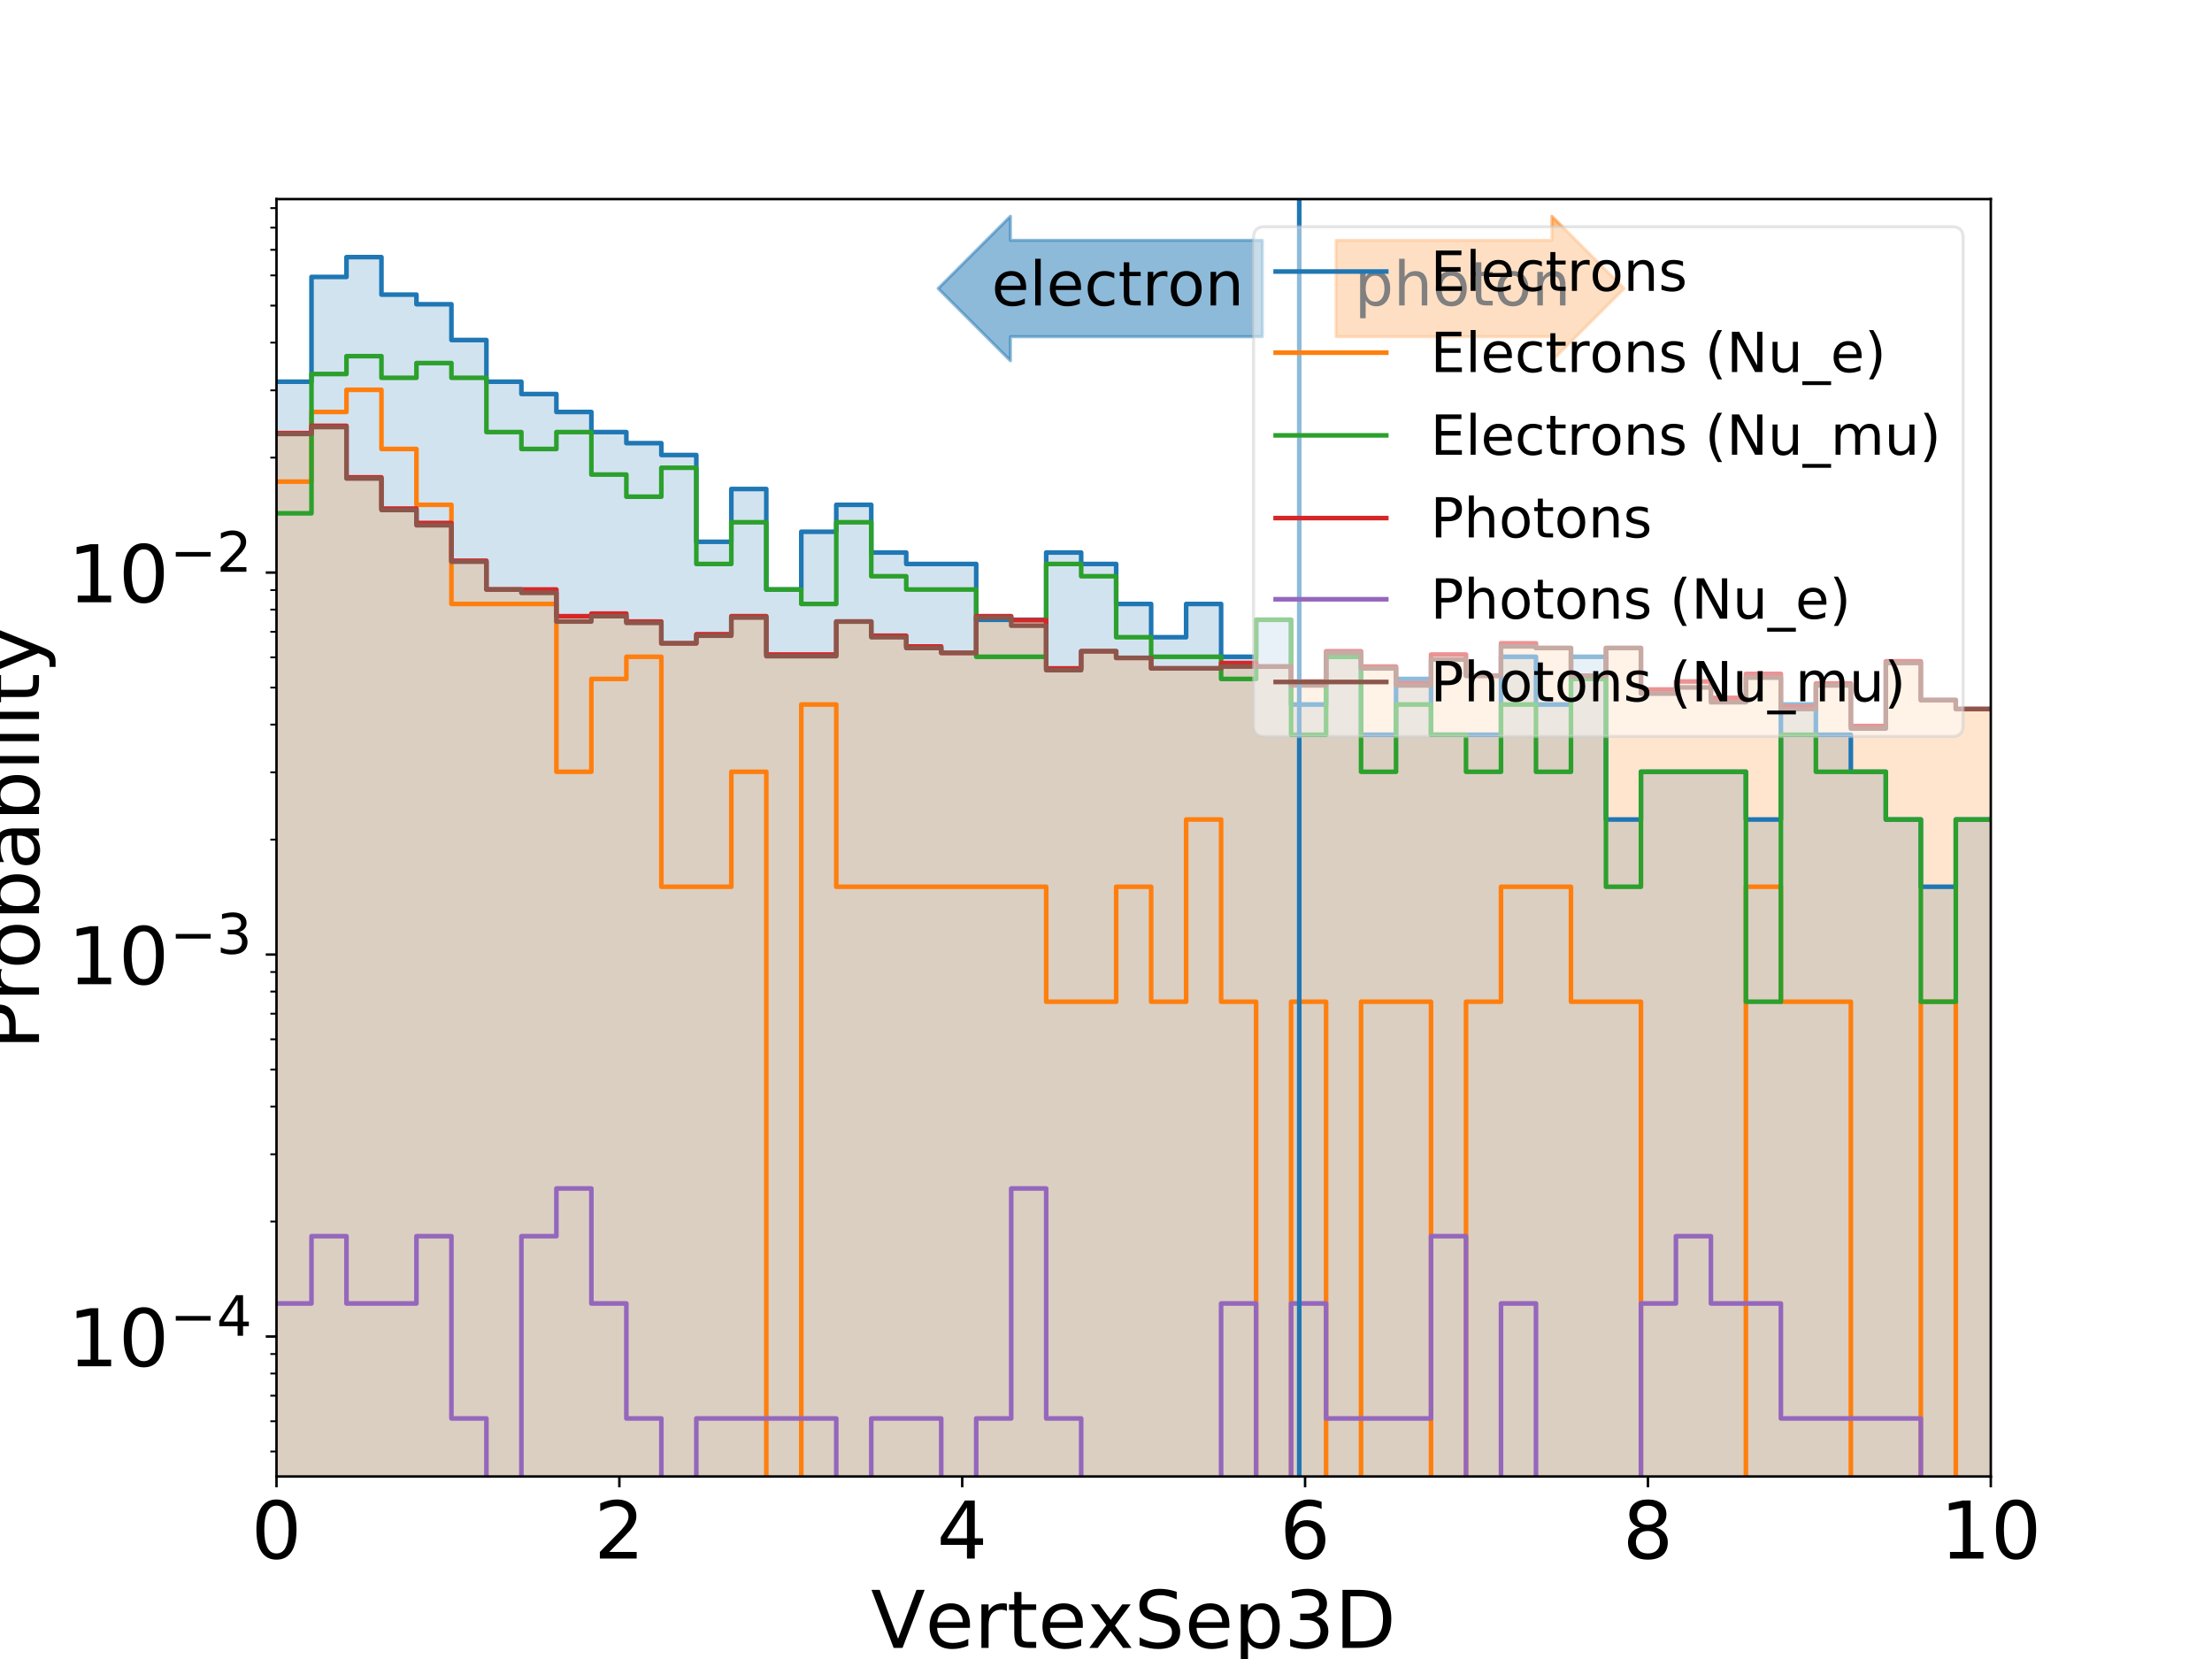 <?xml version="1.0" encoding="utf-8" standalone="no"?>
<!DOCTYPE svg PUBLIC "-//W3C//DTD SVG 1.1//EN"
  "http://www.w3.org/Graphics/SVG/1.1/DTD/svg11.dtd">
<!-- Created with matplotlib (https://matplotlib.org/) -->
<svg height="540pt" version="1.1" viewBox="0 0 720 540" width="720pt" xmlns="http://www.w3.org/2000/svg" xmlns:xlink="http://www.w3.org/1999/xlink">
 <defs>
  <style type="text/css">
*{stroke-linecap:butt;stroke-linejoin:round;}
  </style>
 </defs>
 <g id="figure_1">
  <g id="patch_1">
   <path d="M 0 540 
L 720 540 
L 720 0 
L 0 0 
z
" style="fill:#ffffff;"/>
  </g>
  <g id="axes_1">
   <g id="patch_2">
    <path d="M 90 480.6 
L 648 480.6 
L 648 64.8 
L 90 64.8 
z
" style="fill:#ffffff;"/>
   </g>
   <g id="patch_3">
    <path clip-path="url(#p6364f5afb9)" d="M 90 124264.922 
L 90 124.248 
L 101.388 124.248 
L 101.388 90.136 
L 112.776 90.136 
L 112.776 83.7 
L 124.163 83.7 
L 124.163 95.9 
L 135.551 95.9 
L 135.551 99.031 
L 146.939 99.031 
L 146.939 110.679 
L 158.327 110.679 
L 158.327 124.248 
L 169.714 124.248 
L 169.714 128.25 
L 181.102 128.25 
L 181.102 134.093 
L 192.49 134.093 
L 192.49 140.645 
L 203.878 140.645 
L 203.878 144.246 
L 215.265 144.246 
L 215.265 148.105 
L 226.653 148.105 
L 226.653 176.357 
L 238.041 176.357 
L 238.041 159.163 
L 249.429 159.163 
L 249.429 191.891 
L 260.816 191.891 
L 260.816 173.084 
L 272.204 173.084 
L 272.204 164.309 
L 283.592 164.309 
L 283.592 179.842 
L 294.98 179.842 
L 294.98 183.567 
L 306.367 183.567 
L 306.367 183.567 
L 317.755 183.567 
L 317.755 201.735 
L 329.143 201.735 
L 329.143 201.735 
L 340.531 201.735 
L 340.531 179.842 
L 351.918 179.842 
L 351.918 183.567 
L 363.306 183.567 
L 363.306 196.589 
L 374.694 196.589 
L 374.694 207.424 
L 386.082 207.424 
L 386.082 196.589 
L 397.469 196.589 
L 397.469 213.784 
L 408.857 213.784 
L 408.857 201.735 
L 420.245 201.735 
L 420.245 229.317 
L 431.633 229.317 
L 431.633 213.784 
L 443.02 213.784 
L 443.02 239.161 
L 454.408 239.161 
L 454.408 220.994 
L 465.796 220.994 
L 465.796 239.161 
L 477.184 239.161 
L 477.184 239.161 
L 488.571 239.161 
L 488.571 213.784 
L 499.959 213.784 
L 499.959 229.317 
L 511.347 229.317 
L 511.347 213.784 
L 522.735 213.784 
L 522.735 266.743 
L 534.122 266.743 
L 534.122 251.21 
L 545.51 251.21 
L 545.51 251.21 
L 556.898 251.21 
L 556.898 251.21 
L 568.286 251.21 
L 568.286 266.743 
L 579.673 266.743 
L 579.673 229.317 
L 591.061 229.317 
L 591.061 239.161 
L 602.449 239.161 
L 602.449 251.21 
L 613.837 251.21 
L 613.837 266.743 
L 625.224 266.743 
L 625.224 288.636 
L 636.612 288.636 
L 636.612 266.743 
L 648 266.743 
L 648 124264.922 
z
" style="fill:#1f77b4;opacity:0.2;"/>
   </g>
   <g id="patch_4">
    <path clip-path="url(#p6364f5afb9)" d="M 90 124264.922 
L 90 140.963 
L 101.388 140.963 
L 101.388 138.6 
L 112.776 138.6 
L 112.776 155.371 
L 124.163 155.371 
L 124.163 165.55 
L 135.551 165.55 
L 135.551 170.228 
L 146.939 170.228 
L 146.939 182.522 
L 158.327 182.522 
L 158.327 191.877 
L 169.714 191.877 
L 169.714 191.877 
L 181.102 191.877 
L 181.102 200.567 
L 192.49 200.567 
L 192.49 199.716 
L 203.878 199.716 
L 203.878 202.309 
L 215.265 202.309 
L 215.265 209.392 
L 226.653 209.392 
L 226.653 206.447 
L 238.041 206.447 
L 238.041 200.567 
L 249.429 200.567 
L 249.429 213.046 
L 260.816 213.046 
L 260.816 213.046 
L 272.204 213.046 
L 272.204 202.309 
L 283.592 202.309 
L 283.592 206.926 
L 294.98 206.926 
L 294.98 210.411 
L 306.367 210.411 
L 306.367 212.508 
L 317.755 212.508 
L 317.755 200.567 
L 329.143 200.567 
L 329.143 201.868 
L 340.531 201.868 
L 340.531 217.548 
L 351.918 217.548 
L 351.918 211.976 
L 363.306 211.976 
L 363.306 214.136 
L 374.694 214.136 
L 374.694 217.548 
L 386.082 217.548 
L 386.082 217.548 
L 397.469 217.548 
L 397.469 215.815 
L 408.857 215.815 
L 408.857 216.964 
L 420.245 216.964 
L 420.245 221.821 
L 431.633 221.821 
L 431.633 211.976 
L 443.02 211.976 
L 443.02 216.964 
L 454.408 216.964 
L 454.408 222.46 
L 465.796 222.46 
L 465.796 213.046 
L 477.184 213.046 
L 477.184 219.948 
L 488.571 219.948 
L 488.571 209.392 
L 499.959 209.392 
L 499.959 210.928 
L 511.347 210.928 
L 511.347 219.948 
L 522.735 219.948 
L 522.735 210.928 
L 534.122 210.928 
L 534.122 224.423 
L 545.51 224.423 
L 545.51 221.821 
L 556.898 221.821 
L 556.898 227.158 
L 568.286 227.158 
L 568.286 219.338 
L 579.673 219.338 
L 579.673 230.038 
L 591.061 230.038 
L 591.061 222.46 
L 602.449 222.46 
L 602.449 236.306 
L 613.837 236.306 
L 613.837 215.25 
L 625.224 215.25 
L 625.224 227.864 
L 636.612 227.864 
L 636.612 230.783 
L 648 230.783 
L 648 124264.922 
z
" style="fill:#ff7f0e;opacity:0.2;"/>
   </g>
   <g id="matplotlib.axis_1">
    <g id="xtick_1">
     <g id="line2d_1">
      <defs>
       <path d="M 0 0 
L 0 3.5 
" id="maca97effa8" style="stroke:#000000;stroke-width:0.8;"/>
      </defs>
      <g>
       <use style="stroke:#000000;stroke-width:0.8;" x="90" xlink:href="#maca97effa8" y="480.6"/>
      </g>
     </g>
     <g id="text_1">
      <!-- 0 -->
      <defs>
       <path d="M 31.781 66.406 
Q 24.172 66.406 20.328 58.906 
Q 16.5 51.422 16.5 36.375 
Q 16.5 21.391 20.328 13.891 
Q 24.172 6.391 31.781 6.391 
Q 39.453 6.391 43.281 13.891 
Q 47.125 21.391 47.125 36.375 
Q 47.125 51.422 43.281 58.906 
Q 39.453 66.406 31.781 66.406 
z
M 31.781 74.219 
Q 44.047 74.219 50.516 64.516 
Q 56.984 54.828 56.984 36.375 
Q 56.984 17.969 50.516 8.266 
Q 44.047 -1.422 31.781 -1.422 
Q 19.531 -1.422 13.062 8.266 
Q 6.594 17.969 6.594 36.375 
Q 6.594 54.828 13.062 64.516 
Q 19.531 74.219 31.781 74.219 
z
" id="DejaVuSans-48"/>
      </defs>
      <g transform="translate(81.754 507.295)scale(0.259 -0.259)">
       <use xlink:href="#DejaVuSans-48"/>
      </g>
     </g>
    </g>
    <g id="xtick_2">
     <g id="line2d_2">
      <g>
       <use style="stroke:#000000;stroke-width:0.8;" x="201.6" xlink:href="#maca97effa8" y="480.6"/>
      </g>
     </g>
     <g id="text_2">
      <!-- 2 -->
      <defs>
       <path d="M 19.188 8.297 
L 53.609 8.297 
L 53.609 0 
L 7.328 0 
L 7.328 8.297 
Q 12.938 14.109 22.625 23.891 
Q 32.328 33.688 34.812 36.531 
Q 39.547 41.844 41.422 45.531 
Q 43.312 49.219 43.312 52.781 
Q 43.312 58.594 39.234 62.25 
Q 35.156 65.922 28.609 65.922 
Q 23.969 65.922 18.812 64.312 
Q 13.672 62.703 7.812 59.422 
L 7.812 69.391 
Q 13.766 71.781 18.938 73 
Q 24.125 74.219 28.422 74.219 
Q 39.75 74.219 46.484 68.547 
Q 53.219 62.891 53.219 53.422 
Q 53.219 48.922 51.531 44.891 
Q 49.859 40.875 45.406 35.406 
Q 44.188 33.984 37.641 27.219 
Q 31.109 20.453 19.188 8.297 
z
" id="DejaVuSans-50"/>
      </defs>
      <g transform="translate(193.354 507.295)scale(0.259 -0.259)">
       <use xlink:href="#DejaVuSans-50"/>
      </g>
     </g>
    </g>
    <g id="xtick_3">
     <g id="line2d_3">
      <g>
       <use style="stroke:#000000;stroke-width:0.8;" x="313.2" xlink:href="#maca97effa8" y="480.6"/>
      </g>
     </g>
     <g id="text_3">
      <!-- 4 -->
      <defs>
       <path d="M 37.797 64.312 
L 12.891 25.391 
L 37.797 25.391 
z
M 35.203 72.906 
L 47.609 72.906 
L 47.609 25.391 
L 58.016 25.391 
L 58.016 17.188 
L 47.609 17.188 
L 47.609 0 
L 37.797 0 
L 37.797 17.188 
L 4.891 17.188 
L 4.891 26.703 
z
" id="DejaVuSans-52"/>
      </defs>
      <g transform="translate(304.954 507.295)scale(0.259 -0.259)">
       <use xlink:href="#DejaVuSans-52"/>
      </g>
     </g>
    </g>
    <g id="xtick_4">
     <g id="line2d_4">
      <g>
       <use style="stroke:#000000;stroke-width:0.8;" x="424.8" xlink:href="#maca97effa8" y="480.6"/>
      </g>
     </g>
     <g id="text_4">
      <!-- 6 -->
      <defs>
       <path d="M 33.016 40.375 
Q 26.375 40.375 22.484 35.828 
Q 18.609 31.297 18.609 23.391 
Q 18.609 15.531 22.484 10.953 
Q 26.375 6.391 33.016 6.391 
Q 39.656 6.391 43.531 10.953 
Q 47.406 15.531 47.406 23.391 
Q 47.406 31.297 43.531 35.828 
Q 39.656 40.375 33.016 40.375 
z
M 52.594 71.297 
L 52.594 62.312 
Q 48.875 64.062 45.094 64.984 
Q 41.312 65.922 37.594 65.922 
Q 27.828 65.922 22.672 59.328 
Q 17.531 52.734 16.797 39.406 
Q 19.672 43.656 24.016 45.922 
Q 28.375 48.188 33.594 48.188 
Q 44.578 48.188 50.953 41.516 
Q 57.328 34.859 57.328 23.391 
Q 57.328 12.156 50.688 5.359 
Q 44.047 -1.422 33.016 -1.422 
Q 20.359 -1.422 13.672 8.266 
Q 6.984 17.969 6.984 36.375 
Q 6.984 53.656 15.188 63.938 
Q 23.391 74.219 37.203 74.219 
Q 40.922 74.219 44.703 73.484 
Q 48.484 72.75 52.594 71.297 
z
" id="DejaVuSans-54"/>
      </defs>
      <g transform="translate(416.554 507.295)scale(0.259 -0.259)">
       <use xlink:href="#DejaVuSans-54"/>
      </g>
     </g>
    </g>
    <g id="xtick_5">
     <g id="line2d_5">
      <g>
       <use style="stroke:#000000;stroke-width:0.8;" x="536.4" xlink:href="#maca97effa8" y="480.6"/>
      </g>
     </g>
     <g id="text_5">
      <!-- 8 -->
      <defs>
       <path d="M 31.781 34.625 
Q 24.75 34.625 20.719 30.859 
Q 16.703 27.094 16.703 20.516 
Q 16.703 13.922 20.719 10.156 
Q 24.75 6.391 31.781 6.391 
Q 38.812 6.391 42.859 10.172 
Q 46.922 13.969 46.922 20.516 
Q 46.922 27.094 42.891 30.859 
Q 38.875 34.625 31.781 34.625 
z
M 21.922 38.812 
Q 15.578 40.375 12.031 44.719 
Q 8.5 49.078 8.5 55.328 
Q 8.5 64.062 14.719 69.141 
Q 20.953 74.219 31.781 74.219 
Q 42.672 74.219 48.875 69.141 
Q 55.078 64.062 55.078 55.328 
Q 55.078 49.078 51.531 44.719 
Q 48 40.375 41.703 38.812 
Q 48.828 37.156 52.797 32.312 
Q 56.781 27.484 56.781 20.516 
Q 56.781 9.906 50.312 4.234 
Q 43.844 -1.422 31.781 -1.422 
Q 19.734 -1.422 13.25 4.234 
Q 6.781 9.906 6.781 20.516 
Q 6.781 27.484 10.781 32.312 
Q 14.797 37.156 21.922 38.812 
z
M 18.312 54.391 
Q 18.312 48.734 21.844 45.562 
Q 25.391 42.391 31.781 42.391 
Q 38.141 42.391 41.719 45.562 
Q 45.312 48.734 45.312 54.391 
Q 45.312 60.062 41.719 63.234 
Q 38.141 66.406 31.781 66.406 
Q 25.391 66.406 21.844 63.234 
Q 18.312 60.062 18.312 54.391 
z
" id="DejaVuSans-56"/>
      </defs>
      <g transform="translate(528.154 507.295)scale(0.259 -0.259)">
       <use xlink:href="#DejaVuSans-56"/>
      </g>
     </g>
    </g>
    <g id="xtick_6">
     <g id="line2d_6">
      <g>
       <use style="stroke:#000000;stroke-width:0.8;" x="648" xlink:href="#maca97effa8" y="480.6"/>
      </g>
     </g>
     <g id="text_6">
      <!-- 10 -->
      <defs>
       <path d="M 12.406 8.297 
L 28.516 8.297 
L 28.516 63.922 
L 10.984 60.406 
L 10.984 69.391 
L 28.422 72.906 
L 38.281 72.906 
L 38.281 8.297 
L 54.391 8.297 
L 54.391 0 
L 12.406 0 
z
" id="DejaVuSans-49"/>
      </defs>
      <g transform="translate(631.508 507.295)scale(0.259 -0.259)">
       <use xlink:href="#DejaVuSans-49"/>
       <use x="63.623" xlink:href="#DejaVuSans-48"/>
      </g>
     </g>
    </g>
    <g id="text_7">
     <!-- VertexSep3D -->
     <defs>
      <path d="M 28.609 0 
L 0.781 72.906 
L 11.078 72.906 
L 34.188 11.531 
L 57.328 72.906 
L 67.578 72.906 
L 39.797 0 
z
" id="DejaVuSans-86"/>
      <path d="M 56.203 29.594 
L 56.203 25.203 
L 14.891 25.203 
Q 15.484 15.922 20.484 11.062 
Q 25.484 6.203 34.422 6.203 
Q 39.594 6.203 44.453 7.469 
Q 49.312 8.734 54.109 11.281 
L 54.109 2.781 
Q 49.266 0.734 44.188 -0.344 
Q 39.109 -1.422 33.891 -1.422 
Q 20.797 -1.422 13.156 6.188 
Q 5.516 13.812 5.516 26.812 
Q 5.516 40.234 12.766 48.109 
Q 20.016 56 32.328 56 
Q 43.359 56 49.781 48.891 
Q 56.203 41.797 56.203 29.594 
z
M 47.219 32.234 
Q 47.125 39.594 43.094 43.984 
Q 39.062 48.391 32.422 48.391 
Q 24.906 48.391 20.391 44.141 
Q 15.875 39.891 15.188 32.172 
z
" id="DejaVuSans-101"/>
      <path d="M 41.109 46.297 
Q 39.594 47.172 37.812 47.578 
Q 36.031 48 33.891 48 
Q 26.266 48 22.188 43.047 
Q 18.109 38.094 18.109 28.812 
L 18.109 0 
L 9.078 0 
L 9.078 54.688 
L 18.109 54.688 
L 18.109 46.188 
Q 20.953 51.172 25.484 53.578 
Q 30.031 56 36.531 56 
Q 37.453 56 38.578 55.875 
Q 39.703 55.766 41.062 55.516 
z
" id="DejaVuSans-114"/>
      <path d="M 18.312 70.219 
L 18.312 54.688 
L 36.812 54.688 
L 36.812 47.703 
L 18.312 47.703 
L 18.312 18.016 
Q 18.312 11.328 20.141 9.422 
Q 21.969 7.516 27.594 7.516 
L 36.812 7.516 
L 36.812 0 
L 27.594 0 
Q 17.188 0 13.234 3.875 
Q 9.281 7.766 9.281 18.016 
L 9.281 47.703 
L 2.688 47.703 
L 2.688 54.688 
L 9.281 54.688 
L 9.281 70.219 
z
" id="DejaVuSans-116"/>
      <path d="M 54.891 54.688 
L 35.109 28.078 
L 55.906 0 
L 45.312 0 
L 29.391 21.484 
L 13.484 0 
L 2.875 0 
L 24.125 28.609 
L 4.688 54.688 
L 15.281 54.688 
L 29.781 35.203 
L 44.281 54.688 
z
" id="DejaVuSans-120"/>
      <path d="M 53.516 70.516 
L 53.516 60.891 
Q 47.906 63.578 42.922 64.891 
Q 37.938 66.219 33.297 66.219 
Q 25.25 66.219 20.875 63.094 
Q 16.5 59.969 16.5 54.203 
Q 16.5 49.359 19.406 46.891 
Q 22.312 44.438 30.422 42.922 
L 36.375 41.703 
Q 47.406 39.594 52.656 34.297 
Q 57.906 29 57.906 20.125 
Q 57.906 9.516 50.797 4.047 
Q 43.703 -1.422 29.984 -1.422 
Q 24.812 -1.422 18.969 -0.25 
Q 13.141 0.922 6.891 3.219 
L 6.891 13.375 
Q 12.891 10.016 18.656 8.297 
Q 24.422 6.594 29.984 6.594 
Q 38.422 6.594 43.016 9.906 
Q 47.609 13.234 47.609 19.391 
Q 47.609 24.75 44.312 27.781 
Q 41.016 30.812 33.5 32.328 
L 27.484 33.5 
Q 16.453 35.688 11.516 40.375 
Q 6.594 45.062 6.594 53.422 
Q 6.594 63.094 13.406 68.656 
Q 20.219 74.219 32.172 74.219 
Q 37.312 74.219 42.625 73.281 
Q 47.953 72.359 53.516 70.516 
z
" id="DejaVuSans-83"/>
      <path d="M 18.109 8.203 
L 18.109 -20.797 
L 9.078 -20.797 
L 9.078 54.688 
L 18.109 54.688 
L 18.109 46.391 
Q 20.953 51.266 25.266 53.625 
Q 29.594 56 35.594 56 
Q 45.562 56 51.781 48.094 
Q 58.016 40.188 58.016 27.297 
Q 58.016 14.406 51.781 6.484 
Q 45.562 -1.422 35.594 -1.422 
Q 29.594 -1.422 25.266 0.953 
Q 20.953 3.328 18.109 8.203 
z
M 48.688 27.297 
Q 48.688 37.203 44.609 42.844 
Q 40.531 48.484 33.406 48.484 
Q 26.266 48.484 22.188 42.844 
Q 18.109 37.203 18.109 27.297 
Q 18.109 17.391 22.188 11.75 
Q 26.266 6.109 33.406 6.109 
Q 40.531 6.109 44.609 11.75 
Q 48.688 17.391 48.688 27.297 
z
" id="DejaVuSans-112"/>
      <path d="M 40.578 39.312 
Q 47.656 37.797 51.625 33 
Q 55.609 28.219 55.609 21.188 
Q 55.609 10.406 48.188 4.484 
Q 40.766 -1.422 27.094 -1.422 
Q 22.516 -1.422 17.656 -0.516 
Q 12.797 0.391 7.625 2.203 
L 7.625 11.719 
Q 11.719 9.328 16.594 8.109 
Q 21.484 6.891 26.812 6.891 
Q 36.078 6.891 40.938 10.547 
Q 45.797 14.203 45.797 21.188 
Q 45.797 27.641 41.281 31.266 
Q 36.766 34.906 28.719 34.906 
L 20.219 34.906 
L 20.219 43.016 
L 29.109 43.016 
Q 36.375 43.016 40.234 45.922 
Q 44.094 48.828 44.094 54.297 
Q 44.094 59.906 40.109 62.906 
Q 36.141 65.922 28.719 65.922 
Q 24.656 65.922 20.016 65.031 
Q 15.375 64.156 9.812 62.312 
L 9.812 71.094 
Q 15.438 72.656 20.344 73.438 
Q 25.25 74.219 29.594 74.219 
Q 40.828 74.219 47.359 69.109 
Q 53.906 64.016 53.906 55.328 
Q 53.906 49.266 50.438 45.094 
Q 46.969 40.922 40.578 39.312 
z
" id="DejaVuSans-51"/>
      <path d="M 19.672 64.797 
L 19.672 8.109 
L 31.594 8.109 
Q 46.688 8.109 53.688 14.938 
Q 60.688 21.781 60.688 36.531 
Q 60.688 51.172 53.688 57.984 
Q 46.688 64.797 31.594 64.797 
z
M 9.812 72.906 
L 30.078 72.906 
Q 51.266 72.906 61.172 64.094 
Q 71.094 55.281 71.094 36.531 
Q 71.094 17.672 61.125 8.828 
Q 51.172 0 30.078 0 
L 9.812 0 
z
" id="DejaVuSans-68"/>
     </defs>
     <g transform="translate(283.468 536.381)scale(0.259 -0.259)">
      <use xlink:href="#DejaVuSans-86"/>
      <use x="68.299" xlink:href="#DejaVuSans-101"/>
      <use x="129.822" xlink:href="#DejaVuSans-114"/>
      <use x="170.936" xlink:href="#DejaVuSans-116"/>
      <use x="210.145" xlink:href="#DejaVuSans-101"/>
      <use x="271.652" xlink:href="#DejaVuSans-120"/>
      <use x="330.832" xlink:href="#DejaVuSans-83"/>
      <use x="394.309" xlink:href="#DejaVuSans-101"/>
      <use x="455.832" xlink:href="#DejaVuSans-112"/>
      <use x="519.309" xlink:href="#DejaVuSans-51"/>
      <use x="582.932" xlink:href="#DejaVuSans-68"/>
     </g>
    </g>
   </g>
   <g id="matplotlib.axis_2">
    <g id="ytick_1">
     <g id="line2d_7">
      <defs>
       <path d="M 0 0 
L -3.5 0 
" id="m51f16cba7e" style="stroke:#000000;stroke-width:0.8;"/>
      </defs>
      <g>
       <use style="stroke:#000000;stroke-width:0.8;" x="90" xlink:href="#m51f16cba7e" y="435.032"/>
      </g>
     </g>
     <g id="text_8">
      <!-- $\mathdefault{10^{-4}}$ -->
      <defs>
       <path d="M 10.594 35.5 
L 73.188 35.5 
L 73.188 27.203 
L 10.594 27.203 
z
" id="DejaVuSans-8722"/>
      </defs>
      <g transform="translate(22.088 444.879)scale(0.259 -0.259)">
       <use transform="translate(0 0.684)" xlink:href="#DejaVuSans-49"/>
       <use transform="translate(63.623 0.684)" xlink:href="#DejaVuSans-48"/>
       <use transform="translate(128.203 38.966)scale(0.7)" xlink:href="#DejaVuSans-8722"/>
       <use transform="translate(186.855 38.966)scale(0.7)" xlink:href="#DejaVuSans-52"/>
      </g>
     </g>
    </g>
    <g id="ytick_2">
     <g id="line2d_8">
      <g>
       <use style="stroke:#000000;stroke-width:0.8;" x="90" xlink:href="#m51f16cba7e" y="310.705"/>
      </g>
     </g>
     <g id="text_9">
      <!-- $\mathdefault{10^{-3}}$ -->
      <g transform="translate(22.088 320.552)scale(0.259 -0.259)">
       <use transform="translate(0 0.766)" xlink:href="#DejaVuSans-49"/>
       <use transform="translate(63.623 0.766)" xlink:href="#DejaVuSans-48"/>
       <use transform="translate(128.203 39.047)scale(0.7)" xlink:href="#DejaVuSans-8722"/>
       <use transform="translate(186.855 39.047)scale(0.7)" xlink:href="#DejaVuSans-51"/>
      </g>
     </g>
    </g>
    <g id="ytick_3">
     <g id="line2d_9">
      <g>
       <use style="stroke:#000000;stroke-width:0.8;" x="90" xlink:href="#m51f16cba7e" y="186.377"/>
      </g>
     </g>
     <g id="text_10">
      <!-- $\mathdefault{10^{-2}}$ -->
      <g transform="translate(22.088 196.225)scale(0.259 -0.259)">
       <use transform="translate(0 0.766)" xlink:href="#DejaVuSans-49"/>
       <use transform="translate(63.623 0.766)" xlink:href="#DejaVuSans-48"/>
       <use transform="translate(128.203 39.047)scale(0.7)" xlink:href="#DejaVuSans-8722"/>
       <use transform="translate(186.855 39.047)scale(0.7)" xlink:href="#DejaVuSans-50"/>
      </g>
     </g>
    </g>
    <g id="ytick_4">
     <g id="line2d_10">
      <defs>
       <path d="M 0 0 
L -2 0 
" id="madcdc22702" style="stroke:#000000;stroke-width:0.6;"/>
      </defs>
      <g>
       <use style="stroke:#000000;stroke-width:0.6;" x="90" xlink:href="#madcdc22702" y="472.458"/>
      </g>
     </g>
    </g>
    <g id="ytick_5">
     <g id="line2d_11">
      <g>
       <use style="stroke:#000000;stroke-width:0.6;" x="90" xlink:href="#madcdc22702" y="462.614"/>
      </g>
     </g>
    </g>
    <g id="ytick_6">
     <g id="line2d_12">
      <g>
       <use style="stroke:#000000;stroke-width:0.6;" x="90" xlink:href="#madcdc22702" y="454.29"/>
      </g>
     </g>
    </g>
    <g id="ytick_7">
     <g id="line2d_13">
      <g>
       <use style="stroke:#000000;stroke-width:0.6;" x="90" xlink:href="#madcdc22702" y="447.08"/>
      </g>
     </g>
    </g>
    <g id="ytick_8">
     <g id="line2d_14">
      <g>
       <use style="stroke:#000000;stroke-width:0.6;" x="90" xlink:href="#madcdc22702" y="440.721"/>
      </g>
     </g>
    </g>
    <g id="ytick_9">
     <g id="line2d_15">
      <g>
       <use style="stroke:#000000;stroke-width:0.6;" x="90" xlink:href="#madcdc22702" y="397.606"/>
      </g>
     </g>
    </g>
    <g id="ytick_10">
     <g id="line2d_16">
      <g>
       <use style="stroke:#000000;stroke-width:0.6;" x="90" xlink:href="#madcdc22702" y="375.713"/>
      </g>
     </g>
    </g>
    <g id="ytick_11">
     <g id="line2d_17">
      <g>
       <use style="stroke:#000000;stroke-width:0.6;" x="90" xlink:href="#madcdc22702" y="360.179"/>
      </g>
     </g>
    </g>
    <g id="ytick_12">
     <g id="line2d_18">
      <g>
       <use style="stroke:#000000;stroke-width:0.6;" x="90" xlink:href="#madcdc22702" y="348.131"/>
      </g>
     </g>
    </g>
    <g id="ytick_13">
     <g id="line2d_19">
      <g>
       <use style="stroke:#000000;stroke-width:0.6;" x="90" xlink:href="#madcdc22702" y="338.287"/>
      </g>
     </g>
    </g>
    <g id="ytick_14">
     <g id="line2d_20">
      <g>
       <use style="stroke:#000000;stroke-width:0.6;" x="90" xlink:href="#madcdc22702" y="329.963"/>
      </g>
     </g>
    </g>
    <g id="ytick_15">
     <g id="line2d_21">
      <g>
       <use style="stroke:#000000;stroke-width:0.6;" x="90" xlink:href="#madcdc22702" y="322.753"/>
      </g>
     </g>
    </g>
    <g id="ytick_16">
     <g id="line2d_22">
      <g>
       <use style="stroke:#000000;stroke-width:0.6;" x="90" xlink:href="#madcdc22702" y="316.394"/>
      </g>
     </g>
    </g>
    <g id="ytick_17">
     <g id="line2d_23">
      <g>
       <use style="stroke:#000000;stroke-width:0.6;" x="90" xlink:href="#madcdc22702" y="273.278"/>
      </g>
     </g>
    </g>
    <g id="ytick_18">
     <g id="line2d_24">
      <g>
       <use style="stroke:#000000;stroke-width:0.6;" x="90" xlink:href="#madcdc22702" y="251.386"/>
      </g>
     </g>
    </g>
    <g id="ytick_19">
     <g id="line2d_25">
      <g>
       <use style="stroke:#000000;stroke-width:0.6;" x="90" xlink:href="#madcdc22702" y="235.852"/>
      </g>
     </g>
    </g>
    <g id="ytick_20">
     <g id="line2d_26">
      <g>
       <use style="stroke:#000000;stroke-width:0.6;" x="90" xlink:href="#madcdc22702" y="223.804"/>
      </g>
     </g>
    </g>
    <g id="ytick_21">
     <g id="line2d_27">
      <g>
       <use style="stroke:#000000;stroke-width:0.6;" x="90" xlink:href="#madcdc22702" y="213.959"/>
      </g>
     </g>
    </g>
    <g id="ytick_22">
     <g id="line2d_28">
      <g>
       <use style="stroke:#000000;stroke-width:0.6;" x="90" xlink:href="#madcdc22702" y="205.636"/>
      </g>
     </g>
    </g>
    <g id="ytick_23">
     <g id="line2d_29">
      <g>
       <use style="stroke:#000000;stroke-width:0.6;" x="90" xlink:href="#madcdc22702" y="198.426"/>
      </g>
     </g>
    </g>
    <g id="ytick_24">
     <g id="line2d_30">
      <g>
       <use style="stroke:#000000;stroke-width:0.6;" x="90" xlink:href="#madcdc22702" y="192.066"/>
      </g>
     </g>
    </g>
    <g id="ytick_25">
     <g id="line2d_31">
      <g>
       <use style="stroke:#000000;stroke-width:0.6;" x="90" xlink:href="#madcdc22702" y="148.951"/>
      </g>
     </g>
    </g>
    <g id="ytick_26">
     <g id="line2d_32">
      <g>
       <use style="stroke:#000000;stroke-width:0.6;" x="90" xlink:href="#madcdc22702" y="127.058"/>
      </g>
     </g>
    </g>
    <g id="ytick_27">
     <g id="line2d_33">
      <g>
       <use style="stroke:#000000;stroke-width:0.6;" x="90" xlink:href="#madcdc22702" y="111.525"/>
      </g>
     </g>
    </g>
    <g id="ytick_28">
     <g id="line2d_34">
      <g>
       <use style="stroke:#000000;stroke-width:0.6;" x="90" xlink:href="#madcdc22702" y="99.477"/>
      </g>
     </g>
    </g>
    <g id="ytick_29">
     <g id="line2d_35">
      <g>
       <use style="stroke:#000000;stroke-width:0.6;" x="90" xlink:href="#madcdc22702" y="89.632"/>
      </g>
     </g>
    </g>
    <g id="ytick_30">
     <g id="line2d_36">
      <g>
       <use style="stroke:#000000;stroke-width:0.6;" x="90" xlink:href="#madcdc22702" y="81.309"/>
      </g>
     </g>
    </g>
    <g id="ytick_31">
     <g id="line2d_37">
      <g>
       <use style="stroke:#000000;stroke-width:0.6;" x="90" xlink:href="#madcdc22702" y="74.099"/>
      </g>
     </g>
    </g>
    <g id="ytick_32">
     <g id="line2d_38">
      <g>
       <use style="stroke:#000000;stroke-width:0.6;" x="90" xlink:href="#madcdc22702" y="67.739"/>
      </g>
     </g>
    </g>
    <g id="text_11">
     <!-- Probability -->
     <defs>
      <path d="M 19.672 64.797 
L 19.672 37.406 
L 32.078 37.406 
Q 38.969 37.406 42.719 40.969 
Q 46.484 44.531 46.484 51.125 
Q 46.484 57.672 42.719 61.234 
Q 38.969 64.797 32.078 64.797 
z
M 9.812 72.906 
L 32.078 72.906 
Q 44.344 72.906 50.609 67.359 
Q 56.891 61.812 56.891 51.125 
Q 56.891 40.328 50.609 34.812 
Q 44.344 29.297 32.078 29.297 
L 19.672 29.297 
L 19.672 0 
L 9.812 0 
z
" id="DejaVuSans-80"/>
      <path d="M 30.609 48.391 
Q 23.391 48.391 19.188 42.75 
Q 14.984 37.109 14.984 27.297 
Q 14.984 17.484 19.156 11.844 
Q 23.344 6.203 30.609 6.203 
Q 37.797 6.203 41.984 11.859 
Q 46.188 17.531 46.188 27.297 
Q 46.188 37.016 41.984 42.703 
Q 37.797 48.391 30.609 48.391 
z
M 30.609 56 
Q 42.328 56 49.016 48.375 
Q 55.719 40.766 55.719 27.297 
Q 55.719 13.875 49.016 6.219 
Q 42.328 -1.422 30.609 -1.422 
Q 18.844 -1.422 12.172 6.219 
Q 5.516 13.875 5.516 27.297 
Q 5.516 40.766 12.172 48.375 
Q 18.844 56 30.609 56 
z
" id="DejaVuSans-111"/>
      <path d="M 48.688 27.297 
Q 48.688 37.203 44.609 42.844 
Q 40.531 48.484 33.406 48.484 
Q 26.266 48.484 22.188 42.844 
Q 18.109 37.203 18.109 27.297 
Q 18.109 17.391 22.188 11.75 
Q 26.266 6.109 33.406 6.109 
Q 40.531 6.109 44.609 11.75 
Q 48.688 17.391 48.688 27.297 
z
M 18.109 46.391 
Q 20.953 51.266 25.266 53.625 
Q 29.594 56 35.594 56 
Q 45.562 56 51.781 48.094 
Q 58.016 40.188 58.016 27.297 
Q 58.016 14.406 51.781 6.484 
Q 45.562 -1.422 35.594 -1.422 
Q 29.594 -1.422 25.266 0.953 
Q 20.953 3.328 18.109 8.203 
L 18.109 0 
L 9.078 0 
L 9.078 75.984 
L 18.109 75.984 
z
" id="DejaVuSans-98"/>
      <path d="M 34.281 27.484 
Q 23.391 27.484 19.188 25 
Q 14.984 22.516 14.984 16.5 
Q 14.984 11.719 18.141 8.906 
Q 21.297 6.109 26.703 6.109 
Q 34.188 6.109 38.703 11.406 
Q 43.219 16.703 43.219 25.484 
L 43.219 27.484 
z
M 52.203 31.203 
L 52.203 0 
L 43.219 0 
L 43.219 8.297 
Q 40.141 3.328 35.547 0.953 
Q 30.953 -1.422 24.312 -1.422 
Q 15.922 -1.422 10.953 3.297 
Q 6 8.016 6 15.922 
Q 6 25.141 12.172 29.828 
Q 18.359 34.516 30.609 34.516 
L 43.219 34.516 
L 43.219 35.406 
Q 43.219 41.609 39.141 45 
Q 35.062 48.391 27.688 48.391 
Q 23 48.391 18.547 47.266 
Q 14.109 46.141 10.016 43.891 
L 10.016 52.203 
Q 14.938 54.109 19.578 55.047 
Q 24.219 56 28.609 56 
Q 40.484 56 46.344 49.844 
Q 52.203 43.703 52.203 31.203 
z
" id="DejaVuSans-97"/>
      <path d="M 9.422 54.688 
L 18.406 54.688 
L 18.406 0 
L 9.422 0 
z
M 9.422 75.984 
L 18.406 75.984 
L 18.406 64.594 
L 9.422 64.594 
z
" id="DejaVuSans-105"/>
      <path d="M 9.422 75.984 
L 18.406 75.984 
L 18.406 0 
L 9.422 0 
z
" id="DejaVuSans-108"/>
      <path d="M 32.172 -5.078 
Q 28.375 -14.844 24.75 -17.812 
Q 21.141 -20.797 15.094 -20.797 
L 7.906 -20.797 
L 7.906 -13.281 
L 13.188 -13.281 
Q 16.891 -13.281 18.938 -11.516 
Q 21 -9.766 23.484 -3.219 
L 25.094 0.875 
L 2.984 54.688 
L 12.5 54.688 
L 29.594 11.922 
L 46.688 54.688 
L 56.203 54.688 
z
" id="DejaVuSans-121"/>
     </defs>
     <g transform="translate(12.697 341.716)rotate(-90)scale(0.259 -0.259)">
      <use xlink:href="#DejaVuSans-80"/>
      <use x="60.287" xlink:href="#DejaVuSans-114"/>
      <use x="101.369" xlink:href="#DejaVuSans-111"/>
      <use x="162.551" xlink:href="#DejaVuSans-98"/>
      <use x="226.027" xlink:href="#DejaVuSans-97"/>
      <use x="287.307" xlink:href="#DejaVuSans-98"/>
      <use x="350.783" xlink:href="#DejaVuSans-105"/>
      <use x="378.566" xlink:href="#DejaVuSans-108"/>
      <use x="406.35" xlink:href="#DejaVuSans-105"/>
      <use x="434.133" xlink:href="#DejaVuSans-116"/>
      <use x="473.342" xlink:href="#DejaVuSans-121"/>
     </g>
    </g>
   </g>
   <g id="line2d_39">
    <path clip-path="url(#p6364f5afb9)" d="M 90 124.248 
L 101.388 124.248 
L 101.388 90.136 
L 112.776 90.136 
L 112.776 83.7 
L 124.163 83.7 
L 124.163 95.9 
L 135.551 95.9 
L 135.551 99.031 
L 146.939 99.031 
L 146.939 110.679 
L 158.327 110.679 
L 158.327 124.248 
L 169.714 124.248 
L 169.714 128.25 
L 181.102 128.25 
L 181.102 134.093 
L 192.49 134.093 
L 192.49 140.645 
L 203.878 140.645 
L 203.878 144.246 
L 215.265 144.246 
L 215.265 148.105 
L 226.653 148.105 
L 226.653 176.357 
L 238.041 176.357 
L 238.041 159.163 
L 249.429 159.163 
L 249.429 191.891 
L 260.816 191.891 
L 260.816 173.084 
L 272.204 173.084 
L 272.204 164.309 
L 283.592 164.309 
L 283.592 179.842 
L 294.98 179.842 
L 294.98 183.567 
L 306.367 183.567 
L 306.367 183.567 
L 317.755 183.567 
L 317.755 201.735 
L 329.143 201.735 
L 329.143 201.735 
L 340.531 201.735 
L 340.531 179.842 
L 351.918 179.842 
L 351.918 183.567 
L 363.306 183.567 
L 363.306 196.589 
L 374.694 196.589 
L 374.694 207.424 
L 386.082 207.424 
L 386.082 196.589 
L 397.469 196.589 
L 397.469 213.784 
L 408.857 213.784 
L 408.857 201.735 
L 420.245 201.735 
L 420.245 229.317 
L 431.633 229.317 
L 431.633 213.784 
L 443.02 213.784 
L 443.02 239.161 
L 454.408 239.161 
L 454.408 220.994 
L 465.796 220.994 
L 465.796 239.161 
L 477.184 239.161 
L 477.184 239.161 
L 488.571 239.161 
L 488.571 213.784 
L 499.959 213.784 
L 499.959 229.317 
L 511.347 229.317 
L 511.347 213.784 
L 522.735 213.784 
L 522.735 266.743 
L 534.122 266.743 
L 534.122 251.21 
L 545.51 251.21 
L 545.51 251.21 
L 556.898 251.21 
L 556.898 251.21 
L 568.286 251.21 
L 568.286 266.743 
L 579.673 266.743 
L 579.673 229.317 
L 591.061 229.317 
L 591.061 239.161 
L 602.449 239.161 
L 602.449 251.21 
L 613.837 251.21 
L 613.837 266.743 
L 625.224 266.743 
L 625.224 288.636 
L 636.612 288.636 
L 636.612 266.743 
L 648 266.743 
" style="fill:none;stroke:#1f77b4;stroke-linecap:square;stroke-width:1.5;"/>
   </g>
   <g id="line2d_40">
    <path clip-path="url(#p6364f5afb9)" d="M 90 156.762 
L 101.388 156.762 
L 101.388 134.093 
L 112.776 134.093 
L 112.776 126.883 
L 124.163 126.883 
L 124.163 146.141 
L 135.551 146.141 
L 135.551 164.309 
L 146.939 164.309 
L 146.939 196.589 
L 158.327 196.589 
L 158.327 196.589 
L 169.714 196.589 
L 169.714 196.589 
L 181.102 196.589 
L 181.102 251.21 
L 192.49 251.21 
L 192.49 220.994 
L 203.878 220.994 
L 203.878 213.784 
L 215.265 213.784 
L 215.265 288.636 
L 226.653 288.636 
L 226.653 288.636 
L 238.041 288.636 
L 238.041 251.21 
L 249.429 251.21 
L 249.429 541 
M 260.816 541 
L 260.816 229.317 
L 272.204 229.317 
L 272.204 288.636 
L 283.592 288.636 
L 283.592 288.636 
L 294.98 288.636 
L 294.98 288.636 
L 306.367 288.636 
L 306.367 288.636 
L 317.755 288.636 
L 317.755 288.636 
L 329.143 288.636 
L 329.143 288.636 
L 340.531 288.636 
L 340.531 326.062 
L 351.918 326.062 
L 351.918 326.062 
L 363.306 326.062 
L 363.306 288.636 
L 374.694 288.636 
L 374.694 326.062 
L 386.082 326.062 
L 386.082 266.743 
L 397.469 266.743 
L 397.469 326.062 
L 408.857 326.062 
L 408.857 541 
M 420.245 541 
L 420.245 326.062 
L 431.633 326.062 
L 431.633 541 
M 443.02 541 
L 443.02 326.062 
L 454.408 326.062 
L 454.408 326.062 
L 465.796 326.062 
L 465.796 541 
M 477.184 541 
L 477.184 326.062 
L 488.571 326.062 
L 488.571 288.636 
L 499.959 288.636 
L 499.959 288.636 
L 511.347 288.636 
L 511.347 326.062 
L 522.735 326.062 
L 522.735 326.062 
L 534.122 326.062 
L 534.122 541 
M 568.286 541 
L 568.286 288.636 
L 579.673 288.636 
L 579.673 326.062 
L 591.061 326.062 
L 591.061 326.062 
L 602.449 326.062 
L 602.449 541 
M 625.224 541 
L 625.224 326.062 
L 636.612 326.062 
L 636.612 541 
" style="fill:none;stroke:#ff7f0e;stroke-linecap:square;stroke-width:1.5;"/>
   </g>
   <g id="line2d_41">
    <path clip-path="url(#p6364f5afb9)" d="M 90 167.078 
L 101.388 167.078 
L 101.388 121.736 
L 112.776 121.736 
L 112.776 115.925 
L 124.163 115.925 
L 124.163 122.978 
L 135.551 122.978 
L 135.551 118.175 
L 146.939 118.175 
L 146.939 122.978 
L 158.327 122.978 
L 158.327 140.645 
L 169.714 140.645 
L 169.714 146.141 
L 181.102 146.141 
L 181.102 140.645 
L 192.49 140.645 
L 192.49 154.464 
L 203.878 154.464 
L 203.878 161.674 
L 215.265 161.674 
L 215.265 152.26 
L 226.653 152.26 
L 226.653 183.567 
L 238.041 183.567 
L 238.041 169.998 
L 249.429 169.998 
L 249.429 191.891 
L 260.816 191.891 
L 260.816 196.589 
L 272.204 196.589 
L 272.204 169.998 
L 283.592 169.998 
L 283.592 187.569 
L 294.98 187.569 
L 294.98 191.891 
L 306.367 191.891 
L 306.367 191.891 
L 317.755 191.891 
L 317.755 213.784 
L 329.143 213.784 
L 329.143 213.784 
L 340.531 213.784 
L 340.531 183.567 
L 351.918 183.567 
L 351.918 187.569 
L 363.306 187.569 
L 363.306 207.424 
L 374.694 207.424 
L 374.694 213.784 
L 386.082 213.784 
L 386.082 213.784 
L 397.469 213.784 
L 397.469 220.994 
L 408.857 220.994 
L 408.857 201.735 
L 420.245 201.735 
L 420.245 239.161 
L 431.633 239.161 
L 431.633 213.784 
L 443.02 213.784 
L 443.02 251.21 
L 454.408 251.21 
L 454.408 229.317 
L 465.796 229.317 
L 465.796 239.161 
L 477.184 239.161 
L 477.184 251.21 
L 488.571 251.21 
L 488.571 229.317 
L 499.959 229.317 
L 499.959 251.21 
L 511.347 251.21 
L 511.347 220.994 
L 522.735 220.994 
L 522.735 288.636 
L 534.122 288.636 
L 534.122 251.21 
L 545.51 251.21 
L 545.51 251.21 
L 556.898 251.21 
L 556.898 251.21 
L 568.286 251.21 
L 568.286 326.062 
L 579.673 326.062 
L 579.673 239.161 
L 591.061 239.161 
L 591.061 251.21 
L 602.449 251.21 
L 602.449 251.21 
L 613.837 251.21 
L 613.837 266.743 
L 625.224 266.743 
L 625.224 326.062 
L 636.612 326.062 
L 636.612 266.743 
L 648 266.743 
" style="fill:none;stroke:#2ca02c;stroke-linecap:square;stroke-width:1.5;"/>
   </g>
   <g id="line2d_42">
    <path clip-path="url(#p6364f5afb9)" d="M 90 140.963 
L 101.388 140.963 
L 101.388 138.6 
L 112.776 138.6 
L 112.776 155.371 
L 124.163 155.371 
L 124.163 165.55 
L 135.551 165.55 
L 135.551 170.228 
L 146.939 170.228 
L 146.939 182.522 
L 158.327 182.522 
L 158.327 191.877 
L 169.714 191.877 
L 169.714 191.877 
L 181.102 191.877 
L 181.102 200.567 
L 192.49 200.567 
L 192.49 199.716 
L 203.878 199.716 
L 203.878 202.309 
L 215.265 202.309 
L 215.265 209.392 
L 226.653 209.392 
L 226.653 206.447 
L 238.041 206.447 
L 238.041 200.567 
L 249.429 200.567 
L 249.429 213.046 
L 260.816 213.046 
L 260.816 213.046 
L 272.204 213.046 
L 272.204 202.309 
L 283.592 202.309 
L 283.592 206.926 
L 294.98 206.926 
L 294.98 210.411 
L 306.367 210.411 
L 306.367 212.508 
L 317.755 212.508 
L 317.755 200.567 
L 329.143 200.567 
L 329.143 201.868 
L 340.531 201.868 
L 340.531 217.548 
L 351.918 217.548 
L 351.918 211.976 
L 363.306 211.976 
L 363.306 214.136 
L 374.694 214.136 
L 374.694 217.548 
L 386.082 217.548 
L 386.082 217.548 
L 397.469 217.548 
L 397.469 215.815 
L 408.857 215.815 
L 408.857 216.964 
L 420.245 216.964 
L 420.245 221.821 
L 431.633 221.821 
L 431.633 211.976 
L 443.02 211.976 
L 443.02 216.964 
L 454.408 216.964 
L 454.408 222.46 
L 465.796 222.46 
L 465.796 213.046 
L 477.184 213.046 
L 477.184 219.948 
L 488.571 219.948 
L 488.571 209.392 
L 499.959 209.392 
L 499.959 210.928 
L 511.347 210.928 
L 511.347 219.948 
L 522.735 219.948 
L 522.735 210.928 
L 534.122 210.928 
L 534.122 224.423 
L 545.51 224.423 
L 545.51 221.821 
L 556.898 221.821 
L 556.898 227.158 
L 568.286 227.158 
L 568.286 219.338 
L 579.673 219.338 
L 579.673 230.038 
L 591.061 230.038 
L 591.061 222.46 
L 602.449 222.46 
L 602.449 236.306 
L 613.837 236.306 
L 613.837 215.25 
L 625.224 215.25 
L 625.224 227.864 
L 636.612 227.864 
L 636.612 230.783 
L 648 230.783 
" style="fill:none;stroke:#d62728;stroke-linecap:square;stroke-width:1.5;"/>
   </g>
   <g id="line2d_43">
    <path clip-path="url(#p6364f5afb9)" d="M 90 424.274 
L 101.388 424.274 
L 101.388 402.381 
L 112.776 402.381 
L 112.776 424.274 
L 124.163 424.274 
L 124.163 424.274 
L 135.551 424.274 
L 135.551 402.381 
L 146.939 402.381 
L 146.939 461.7 
L 158.327 461.7 
L 158.327 541 
M 169.714 541 
L 169.714 402.381 
L 181.102 402.381 
L 181.102 386.848 
L 192.49 386.848 
L 192.49 424.274 
L 203.878 424.274 
L 203.878 461.7 
L 215.265 461.7 
L 215.265 541 
M 226.653 541 
L 226.653 461.7 
L 238.041 461.7 
L 238.041 461.7 
L 249.429 461.7 
L 249.429 461.7 
L 260.816 461.7 
L 260.816 461.7 
L 272.204 461.7 
L 272.204 541 
M 283.592 541 
L 283.592 461.7 
L 294.98 461.7 
L 294.98 461.7 
L 306.367 461.7 
L 306.367 541 
M 317.755 541 
L 317.755 461.7 
L 329.143 461.7 
L 329.143 386.848 
L 340.531 386.848 
L 340.531 461.7 
L 351.918 461.7 
L 351.918 541 
M 397.469 541 
L 397.469 424.274 
L 408.857 424.274 
L 408.857 541 
M 420.245 541 
L 420.245 424.274 
L 431.633 424.274 
L 431.633 461.7 
L 443.02 461.7 
L 443.02 461.7 
L 454.408 461.7 
L 454.408 461.7 
L 465.796 461.7 
L 465.796 402.381 
L 477.184 402.381 
L 477.184 541 
M 488.571 541 
L 488.571 424.274 
L 499.959 424.274 
L 499.959 541 
M 534.122 541 
L 534.122 424.274 
L 545.51 424.274 
L 545.51 402.381 
L 556.898 402.381 
L 556.898 424.274 
L 568.286 424.274 
L 568.286 424.274 
L 579.673 424.274 
L 579.673 461.7 
L 591.061 461.7 
L 591.061 461.7 
L 602.449 461.7 
L 602.449 461.7 
L 613.837 461.7 
L 613.837 461.7 
L 625.224 461.7 
L 625.224 541 
" style="fill:none;stroke:#9467bd;stroke-linecap:square;stroke-width:1.5;"/>
   </g>
   <g id="line2d_44">
    <path clip-path="url(#p6364f5afb9)" d="M 90 141.248 
L 101.388 141.248 
L 101.388 139.009 
L 112.776 139.009 
L 112.776 155.743 
L 124.163 155.743 
L 124.163 166 
L 135.551 166 
L 135.551 170.966 
L 146.939 170.966 
L 146.939 182.829 
L 158.327 182.829 
L 158.327 191.877 
L 169.714 191.877 
L 169.714 192.983 
L 181.102 192.983 
L 181.102 202.309 
L 192.49 202.309 
L 192.49 200.567 
L 203.878 200.567 
L 203.878 202.753 
L 215.265 202.753 
L 215.265 209.392 
L 226.653 209.392 
L 226.653 206.926 
L 238.041 206.926 
L 238.041 200.997 
L 249.429 200.997 
L 249.429 213.588 
L 260.816 213.588 
L 260.816 213.588 
L 272.204 213.588 
L 272.204 202.309 
L 283.592 202.309 
L 283.592 207.411 
L 294.98 207.411 
L 294.98 210.928 
L 306.367 210.928 
L 306.367 212.508 
L 317.755 212.508 
L 317.755 200.997 
L 329.143 200.997 
L 329.143 203.653 
L 340.531 203.653 
L 340.531 218.138 
L 351.918 218.138 
L 351.918 211.976 
L 363.306 211.976 
L 363.306 214.136 
L 374.694 214.136 
L 374.694 217.548 
L 386.082 217.548 
L 386.082 217.548 
L 397.469 217.548 
L 397.469 216.964 
L 408.857 216.964 
L 408.857 216.964 
L 420.245 216.964 
L 420.245 223.106 
L 431.633 223.106 
L 431.633 212.508 
L 443.02 212.508 
L 443.02 217.548 
L 454.408 217.548 
L 454.408 223.106 
L 465.796 223.106 
L 465.796 214.69 
L 477.184 214.69 
L 477.184 219.948 
L 488.571 219.948 
L 488.571 210.411 
L 499.959 210.411 
L 499.959 210.928 
L 511.347 210.928 
L 511.347 219.948 
L 522.735 219.948 
L 522.735 210.928 
L 534.122 210.928 
L 534.122 225.773 
L 545.51 225.773 
L 545.51 223.761 
L 556.898 223.761 
L 556.898 228.579 
L 568.286 228.579 
L 568.286 220.565 
L 579.673 220.565 
L 579.673 230.783 
L 591.061 230.783 
L 591.061 223.106 
L 602.449 223.106 
L 602.449 237.143 
L 613.837 237.143 
L 613.837 215.815 
L 625.224 215.815 
L 625.224 227.864 
L 636.612 227.864 
L 636.612 230.783 
L 648 230.783 
" style="fill:none;stroke:#8c564b;stroke-linecap:square;stroke-width:1.5;"/>
   </g>
   <g id="line2d_45">
    <path clip-path="url(#p6364f5afb9)" d="M 422.901 480.6 
L 422.901 64.8 
" style="fill:none;stroke:#1f77b4;stroke-linecap:square;stroke-width:1.5;"/>
   </g>
   <g id="patch_5">
    <path d="M 90 480.6 
L 90 64.8 
" style="fill:none;stroke:#000000;stroke-linecap:square;stroke-linejoin:miter;stroke-width:0.8;"/>
   </g>
   <g id="patch_6">
    <path d="M 648 480.6 
L 648 64.8 
" style="fill:none;stroke:#000000;stroke-linecap:square;stroke-linejoin:miter;stroke-width:0.8;"/>
   </g>
   <g id="patch_7">
    <path d="M 90 480.6 
L 648 480.6 
" style="fill:none;stroke:#000000;stroke-linecap:square;stroke-linejoin:miter;stroke-width:0.8;"/>
   </g>
   <g id="patch_8">
    <path d="M 90 64.8 
L 648 64.8 
" style="fill:none;stroke:#000000;stroke-linecap:square;stroke-linejoin:miter;stroke-width:0.8;"/>
   </g>
   <g id="text_12">
    <g id="patch_9">
     <path d="M 505.139 109.584 
L 434.901 109.584 
L 434.901 78.228 
L 505.139 78.228 
L 505.139 70.389 
L 528.656 93.906 
L 505.139 117.423 
L 505.139 109.584 
z
" style="fill:#ff7f0e;opacity:0.5;stroke:#ff7f0e;stroke-linejoin:miter;"/>
    </g>
    <!-- photon -->
    <defs>
     <path d="M 54.891 33.016 
L 54.891 0 
L 45.906 0 
L 45.906 32.719 
Q 45.906 40.484 42.875 44.328 
Q 39.844 48.188 33.797 48.188 
Q 26.516 48.188 22.312 43.547 
Q 18.109 38.922 18.109 30.906 
L 18.109 0 
L 9.078 0 
L 9.078 75.984 
L 18.109 75.984 
L 18.109 46.188 
Q 21.344 51.125 25.703 53.562 
Q 30.078 56 35.797 56 
Q 45.219 56 50.047 50.172 
Q 54.891 44.344 54.891 33.016 
z
" id="DejaVuSans-104"/>
     <path d="M 54.891 33.016 
L 54.891 0 
L 45.906 0 
L 45.906 32.719 
Q 45.906 40.484 42.875 44.328 
Q 39.844 48.188 33.797 48.188 
Q 26.516 48.188 22.312 43.547 
Q 18.109 38.922 18.109 30.906 
L 18.109 0 
L 9.078 0 
L 9.078 54.688 
L 18.109 54.688 
L 18.109 46.188 
Q 21.344 51.125 25.703 53.562 
Q 30.078 56 35.797 56 
Q 45.219 56 50.047 50.172 
Q 54.891 44.344 54.891 33.016 
z
" id="DejaVuSans-110"/>
    </defs>
    <g transform="translate(440.901 99.425)scale(0.2 -0.2)">
     <use xlink:href="#DejaVuSans-112"/>
     <use x="63.477" xlink:href="#DejaVuSans-104"/>
     <use x="126.855" xlink:href="#DejaVuSans-111"/>
     <use x="188.037" xlink:href="#DejaVuSans-116"/>
     <use x="227.246" xlink:href="#DejaVuSans-111"/>
     <use x="288.428" xlink:href="#DejaVuSans-110"/>
    </g>
   </g>
   <g id="text_13">
    <g id="patch_10">
     <path d="M 328.891 109.584 
L 410.901 109.584 
L 410.901 78.228 
L 328.891 78.228 
L 328.891 70.389 
L 305.374 93.906 
L 328.891 117.423 
L 328.891 109.584 
z
" style="fill:#1f77b4;opacity:0.5;stroke:#1f77b4;stroke-linejoin:miter;"/>
    </g>
    <!-- electron -->
    <defs>
     <path d="M 48.781 52.594 
L 48.781 44.188 
Q 44.969 46.297 41.141 47.344 
Q 37.312 48.391 33.406 48.391 
Q 24.656 48.391 19.812 42.844 
Q 14.984 37.312 14.984 27.297 
Q 14.984 17.281 19.812 11.734 
Q 24.656 6.203 33.406 6.203 
Q 37.312 6.203 41.141 7.25 
Q 44.969 8.297 48.781 10.406 
L 48.781 2.094 
Q 45.016 0.344 40.984 -0.531 
Q 36.969 -1.422 32.422 -1.422 
Q 20.062 -1.422 12.781 6.344 
Q 5.516 14.109 5.516 27.297 
Q 5.516 40.672 12.859 48.328 
Q 20.219 56 33.016 56 
Q 37.156 56 41.109 55.141 
Q 45.062 54.297 48.781 52.594 
z
" id="DejaVuSans-99"/>
    </defs>
    <g transform="translate(322.767 99.425)scale(0.2 -0.2)">
     <use xlink:href="#DejaVuSans-101"/>
     <use x="61.523" xlink:href="#DejaVuSans-108"/>
     <use x="89.307" xlink:href="#DejaVuSans-101"/>
     <use x="150.83" xlink:href="#DejaVuSans-99"/>
     <use x="205.811" xlink:href="#DejaVuSans-116"/>
     <use x="245.02" xlink:href="#DejaVuSans-114"/>
     <use x="286.102" xlink:href="#DejaVuSans-111"/>
     <use x="347.283" xlink:href="#DejaVuSans-110"/>
    </g>
   </g>
   <g id="legend_1">
    <g id="patch_11">
     <path d="M 411.623 239.726 
L 635.4 239.726 
Q 639 239.726 639 236.126 
L 639 77.4 
Q 639 73.8 635.4 73.8 
L 411.623 73.8 
Q 408.023 73.8 408.023 77.4 
L 408.023 236.126 
Q 408.023 239.726 411.623 239.726 
z
" style="fill:#ffffff;opacity:0.5;stroke:#cccccc;stroke-linejoin:miter;"/>
    </g>
    <g id="line2d_46">
     <path d="M 415.223 88.377 
L 451.223 88.377 
" style="fill:none;stroke:#1f77b4;stroke-linecap:square;stroke-width:1.5;"/>
    </g>
    <g id="line2d_47"/>
    <g id="text_14">
     <!-- Electrons -->
     <defs>
      <path d="M 9.812 72.906 
L 55.906 72.906 
L 55.906 64.594 
L 19.672 64.594 
L 19.672 43.016 
L 54.391 43.016 
L 54.391 34.719 
L 19.672 34.719 
L 19.672 8.297 
L 56.781 8.297 
L 56.781 0 
L 9.812 0 
z
" id="DejaVuSans-69"/>
      <path d="M 44.281 53.078 
L 44.281 44.578 
Q 40.484 46.531 36.375 47.5 
Q 32.281 48.484 27.875 48.484 
Q 21.188 48.484 17.844 46.438 
Q 14.5 44.391 14.5 40.281 
Q 14.5 37.156 16.891 35.375 
Q 19.281 33.594 26.516 31.984 
L 29.594 31.297 
Q 39.156 29.25 43.188 25.516 
Q 47.219 21.781 47.219 15.094 
Q 47.219 7.469 41.188 3.016 
Q 35.156 -1.422 24.609 -1.422 
Q 20.219 -1.422 15.453 -0.562 
Q 10.688 0.297 5.422 2 
L 5.422 11.281 
Q 10.406 8.688 15.234 7.391 
Q 20.062 6.109 24.812 6.109 
Q 31.156 6.109 34.562 8.281 
Q 37.984 10.453 37.984 14.406 
Q 37.984 18.062 35.516 20.016 
Q 33.062 21.969 24.703 23.781 
L 21.578 24.516 
Q 13.234 26.266 9.516 29.906 
Q 5.812 33.547 5.812 39.891 
Q 5.812 47.609 11.281 51.797 
Q 16.75 56 26.812 56 
Q 31.781 56 36.172 55.266 
Q 40.578 54.547 44.281 53.078 
z
" id="DejaVuSans-115"/>
     </defs>
     <g transform="translate(465.623 94.677)scale(0.18 -0.18)">
      <use xlink:href="#DejaVuSans-69"/>
      <use x="63.184" xlink:href="#DejaVuSans-108"/>
      <use x="90.967" xlink:href="#DejaVuSans-101"/>
      <use x="152.49" xlink:href="#DejaVuSans-99"/>
      <use x="207.471" xlink:href="#DejaVuSans-116"/>
      <use x="246.68" xlink:href="#DejaVuSans-114"/>
      <use x="287.762" xlink:href="#DejaVuSans-111"/>
      <use x="348.943" xlink:href="#DejaVuSans-110"/>
      <use x="412.322" xlink:href="#DejaVuSans-115"/>
     </g>
    </g>
    <g id="line2d_48">
     <path d="M 415.223 114.798 
L 451.223 114.798 
" style="fill:none;stroke:#ff7f0e;stroke-linecap:square;stroke-width:1.5;"/>
    </g>
    <g id="line2d_49"/>
    <g id="text_15">
     <!-- Electrons (Nu_e) -->
     <defs>
      <path id="DejaVuSans-32"/>
      <path d="M 31 75.875 
Q 24.469 64.656 21.281 53.656 
Q 18.109 42.672 18.109 31.391 
Q 18.109 20.125 21.312 9.062 
Q 24.516 -2 31 -13.188 
L 23.188 -13.188 
Q 15.875 -1.703 12.234 9.375 
Q 8.594 20.453 8.594 31.391 
Q 8.594 42.281 12.203 53.312 
Q 15.828 64.359 23.188 75.875 
z
" id="DejaVuSans-40"/>
      <path d="M 9.812 72.906 
L 23.094 72.906 
L 55.422 11.922 
L 55.422 72.906 
L 64.984 72.906 
L 64.984 0 
L 51.703 0 
L 19.391 60.984 
L 19.391 0 
L 9.812 0 
z
" id="DejaVuSans-78"/>
      <path d="M 8.5 21.578 
L 8.5 54.688 
L 17.484 54.688 
L 17.484 21.922 
Q 17.484 14.156 20.5 10.266 
Q 23.531 6.391 29.594 6.391 
Q 36.859 6.391 41.078 11.031 
Q 45.312 15.672 45.312 23.688 
L 45.312 54.688 
L 54.297 54.688 
L 54.297 0 
L 45.312 0 
L 45.312 8.406 
Q 42.047 3.422 37.719 1 
Q 33.406 -1.422 27.688 -1.422 
Q 18.266 -1.422 13.375 4.438 
Q 8.5 10.297 8.5 21.578 
z
M 31.109 56 
z
" id="DejaVuSans-117"/>
      <path d="M 50.984 -16.609 
L 50.984 -23.578 
L -0.984 -23.578 
L -0.984 -16.609 
z
" id="DejaVuSans-95"/>
      <path d="M 8.016 75.875 
L 15.828 75.875 
Q 23.141 64.359 26.781 53.312 
Q 30.422 42.281 30.422 31.391 
Q 30.422 20.453 26.781 9.375 
Q 23.141 -1.703 15.828 -13.188 
L 8.016 -13.188 
Q 14.5 -2 17.703 9.062 
Q 20.906 20.125 20.906 31.391 
Q 20.906 42.672 17.703 53.656 
Q 14.5 64.656 8.016 75.875 
z
" id="DejaVuSans-41"/>
     </defs>
     <g transform="translate(465.623 121.098)scale(0.18 -0.18)">
      <use xlink:href="#DejaVuSans-69"/>
      <use x="63.184" xlink:href="#DejaVuSans-108"/>
      <use x="90.967" xlink:href="#DejaVuSans-101"/>
      <use x="152.49" xlink:href="#DejaVuSans-99"/>
      <use x="207.471" xlink:href="#DejaVuSans-116"/>
      <use x="246.68" xlink:href="#DejaVuSans-114"/>
      <use x="287.762" xlink:href="#DejaVuSans-111"/>
      <use x="348.943" xlink:href="#DejaVuSans-110"/>
      <use x="412.322" xlink:href="#DejaVuSans-115"/>
      <use x="464.422" xlink:href="#DejaVuSans-32"/>
      <use x="496.209" xlink:href="#DejaVuSans-40"/>
      <use x="535.223" xlink:href="#DejaVuSans-78"/>
      <use x="610.027" xlink:href="#DejaVuSans-117"/>
      <use x="673.406" xlink:href="#DejaVuSans-95"/>
      <use x="723.406" xlink:href="#DejaVuSans-101"/>
      <use x="784.93" xlink:href="#DejaVuSans-41"/>
     </g>
    </g>
    <g id="line2d_50">
     <path d="M 415.223 141.719 
L 451.223 141.719 
" style="fill:none;stroke:#2ca02c;stroke-linecap:square;stroke-width:1.5;"/>
    </g>
    <g id="line2d_51"/>
    <g id="text_16">
     <!-- Electrons (Nu_mu) -->
     <defs>
      <path d="M 52 44.188 
Q 55.375 50.25 60.062 53.125 
Q 64.75 56 71.094 56 
Q 79.641 56 84.281 50.016 
Q 88.922 44.047 88.922 33.016 
L 88.922 0 
L 79.891 0 
L 79.891 32.719 
Q 79.891 40.578 77.094 44.375 
Q 74.312 48.188 68.609 48.188 
Q 61.625 48.188 57.562 43.547 
Q 53.516 38.922 53.516 30.906 
L 53.516 0 
L 44.484 0 
L 44.484 32.719 
Q 44.484 40.625 41.703 44.406 
Q 38.922 48.188 33.109 48.188 
Q 26.219 48.188 22.156 43.531 
Q 18.109 38.875 18.109 30.906 
L 18.109 0 
L 9.078 0 
L 9.078 54.688 
L 18.109 54.688 
L 18.109 46.188 
Q 21.188 51.219 25.484 53.609 
Q 29.781 56 35.688 56 
Q 41.656 56 45.828 52.969 
Q 50 49.953 52 44.188 
z
" id="DejaVuSans-109"/>
     </defs>
     <g transform="translate(465.623 148.019)scale(0.18 -0.18)">
      <use xlink:href="#DejaVuSans-69"/>
      <use x="63.184" xlink:href="#DejaVuSans-108"/>
      <use x="90.967" xlink:href="#DejaVuSans-101"/>
      <use x="152.49" xlink:href="#DejaVuSans-99"/>
      <use x="207.471" xlink:href="#DejaVuSans-116"/>
      <use x="246.68" xlink:href="#DejaVuSans-114"/>
      <use x="287.762" xlink:href="#DejaVuSans-111"/>
      <use x="348.943" xlink:href="#DejaVuSans-110"/>
      <use x="412.322" xlink:href="#DejaVuSans-115"/>
      <use x="464.422" xlink:href="#DejaVuSans-32"/>
      <use x="496.209" xlink:href="#DejaVuSans-40"/>
      <use x="535.223" xlink:href="#DejaVuSans-78"/>
      <use x="610.027" xlink:href="#DejaVuSans-117"/>
      <use x="673.406" xlink:href="#DejaVuSans-95"/>
      <use x="723.406" xlink:href="#DejaVuSans-109"/>
      <use x="820.818" xlink:href="#DejaVuSans-117"/>
      <use x="884.197" xlink:href="#DejaVuSans-41"/>
     </g>
    </g>
    <g id="line2d_52">
     <path d="M 415.223 168.64 
L 451.223 168.64 
" style="fill:none;stroke:#d62728;stroke-linecap:square;stroke-width:1.5;"/>
    </g>
    <g id="line2d_53"/>
    <g id="text_17">
     <!-- Photons -->
     <g transform="translate(465.623 174.94)scale(0.18 -0.18)">
      <use xlink:href="#DejaVuSans-80"/>
      <use x="60.303" xlink:href="#DejaVuSans-104"/>
      <use x="123.682" xlink:href="#DejaVuSans-111"/>
      <use x="184.863" xlink:href="#DejaVuSans-116"/>
      <use x="224.072" xlink:href="#DejaVuSans-111"/>
      <use x="285.254" xlink:href="#DejaVuSans-110"/>
      <use x="348.633" xlink:href="#DejaVuSans-115"/>
     </g>
    </g>
    <g id="line2d_54">
     <path d="M 415.223 195.061 
L 451.223 195.061 
" style="fill:none;stroke:#9467bd;stroke-linecap:square;stroke-width:1.5;"/>
    </g>
    <g id="line2d_55"/>
    <g id="text_18">
     <!-- Photons (Nu_e) -->
     <g transform="translate(465.623 201.361)scale(0.18 -0.18)">
      <use xlink:href="#DejaVuSans-80"/>
      <use x="60.303" xlink:href="#DejaVuSans-104"/>
      <use x="123.682" xlink:href="#DejaVuSans-111"/>
      <use x="184.863" xlink:href="#DejaVuSans-116"/>
      <use x="224.072" xlink:href="#DejaVuSans-111"/>
      <use x="285.254" xlink:href="#DejaVuSans-110"/>
      <use x="348.633" xlink:href="#DejaVuSans-115"/>
      <use x="400.732" xlink:href="#DejaVuSans-32"/>
      <use x="432.52" xlink:href="#DejaVuSans-40"/>
      <use x="471.533" xlink:href="#DejaVuSans-78"/>
      <use x="546.338" xlink:href="#DejaVuSans-117"/>
      <use x="609.717" xlink:href="#DejaVuSans-95"/>
      <use x="659.717" xlink:href="#DejaVuSans-101"/>
      <use x="721.24" xlink:href="#DejaVuSans-41"/>
     </g>
    </g>
    <g id="line2d_56">
     <path d="M 415.223 221.982 
L 451.223 221.982 
" style="fill:none;stroke:#8c564b;stroke-linecap:square;stroke-width:1.5;"/>
    </g>
    <g id="line2d_57"/>
    <g id="text_19">
     <!-- Photons (Nu_mu) -->
     <g transform="translate(465.623 228.282)scale(0.18 -0.18)">
      <use xlink:href="#DejaVuSans-80"/>
      <use x="60.303" xlink:href="#DejaVuSans-104"/>
      <use x="123.682" xlink:href="#DejaVuSans-111"/>
      <use x="184.863" xlink:href="#DejaVuSans-116"/>
      <use x="224.072" xlink:href="#DejaVuSans-111"/>
      <use x="285.254" xlink:href="#DejaVuSans-110"/>
      <use x="348.633" xlink:href="#DejaVuSans-115"/>
      <use x="400.732" xlink:href="#DejaVuSans-32"/>
      <use x="432.52" xlink:href="#DejaVuSans-40"/>
      <use x="471.533" xlink:href="#DejaVuSans-78"/>
      <use x="546.338" xlink:href="#DejaVuSans-117"/>
      <use x="609.717" xlink:href="#DejaVuSans-95"/>
      <use x="659.717" xlink:href="#DejaVuSans-109"/>
      <use x="757.129" xlink:href="#DejaVuSans-117"/>
      <use x="820.508" xlink:href="#DejaVuSans-41"/>
     </g>
    </g>
   </g>
  </g>
 </g>
 <defs>
  <clipPath id="p6364f5afb9">
   <rect height="415.8" width="558" x="90" y="64.8"/>
  </clipPath>
 </defs>
</svg>
